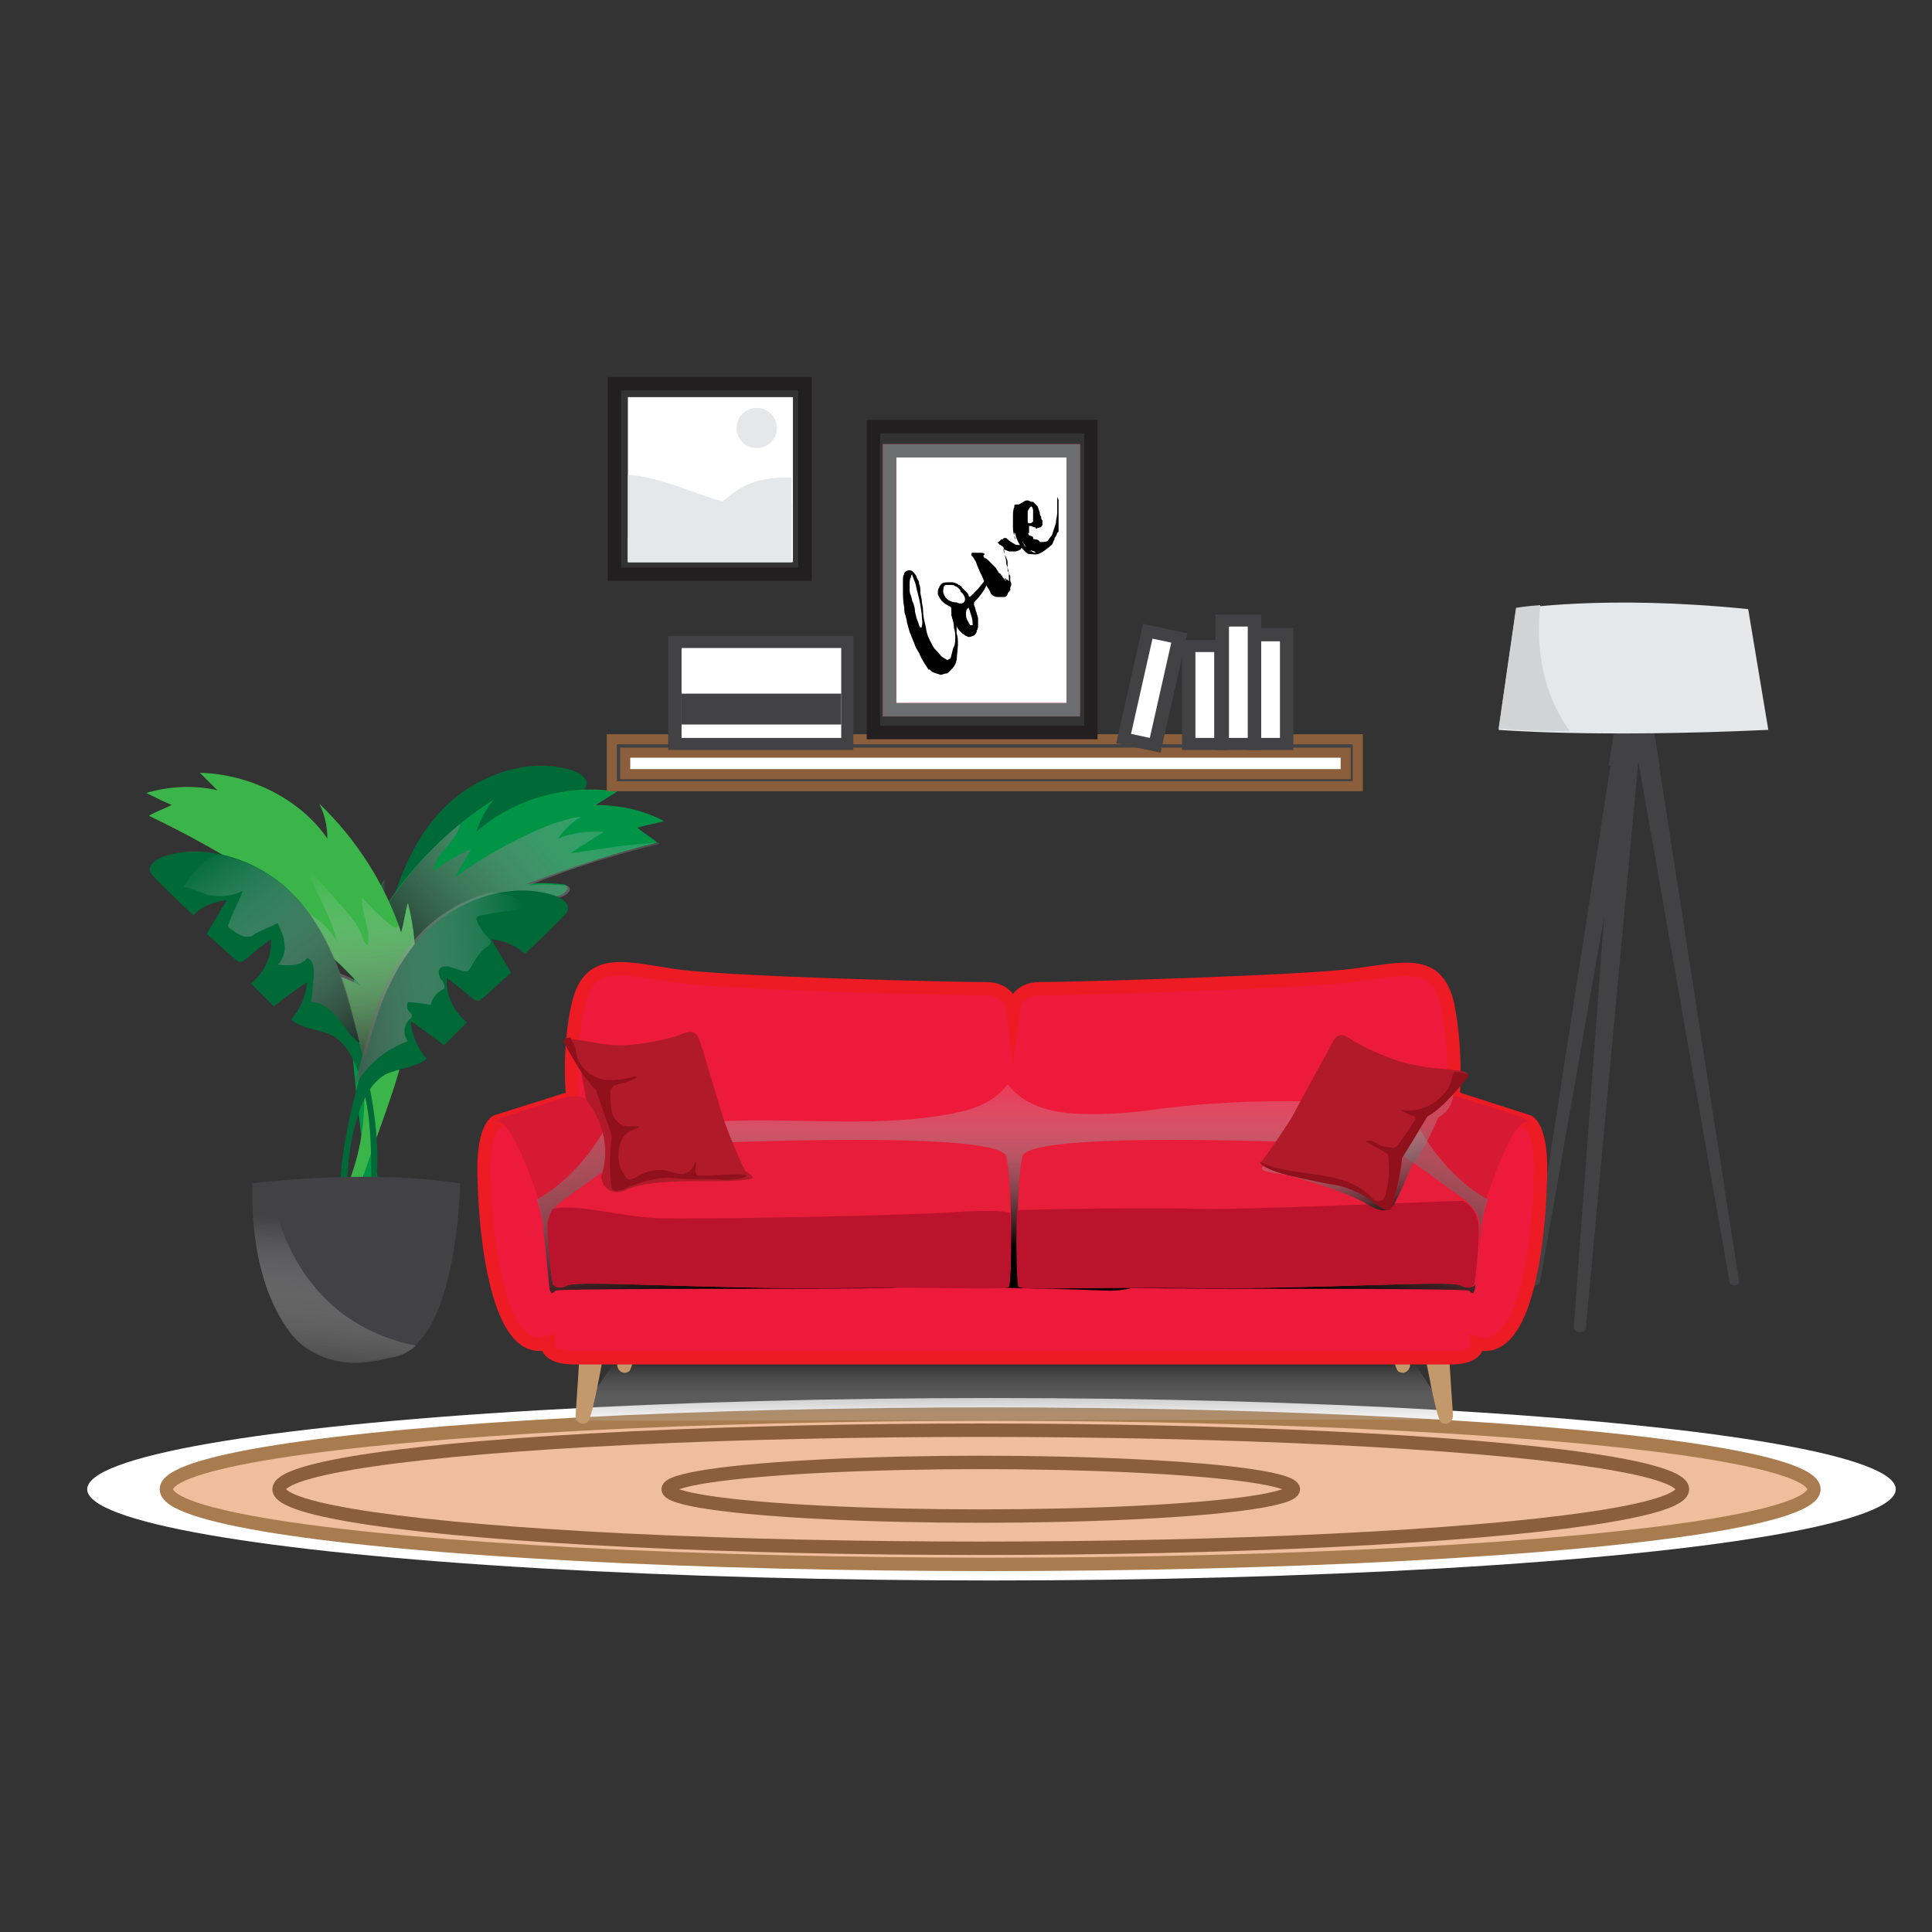 <?xml version="1.0" encoding="utf-8"?>
<!-- Generator: Adobe Illustrator 22.0.0, SVG Export Plug-In . SVG Version: 6.00 Build 0)  -->
<svg version="1.1" id="Layer_1" xmlns="http://www.w3.org/2000/svg" xmlns:xlink="http://www.w3.org/1999/xlink" x="0px" y="0px"
	 viewBox="0 0 144 144" style="enable-background:new 0 0 144 144;" xml:space="preserve">
<rect x="0" y="0" width="144" height="144" fill="#333333" stroke="none"/>
<style type="text/css">
	.st0{fill:#FFFFFF;}
	.st1{fill:#EEBE9D;stroke:#A97C50;stroke-miterlimit:10;}
	.st2{fill:none;stroke:#8B5E3C;stroke-miterlimit:10;}
	.st3{fill:#424143;}
	.st4{fill:#E6E7E8;}
	.st5{fill:#D2D3D4;}
	.st6{fill:#006938;}
	.st7{fill:#009447;}
	.st8{fill:url(#SVGID_1_);}
	.st9{fill:#3BB54A;}
	.st10{fill:url(#SVGID_2_);}
	.st11{fill:url(#SVGID_3_);}
	.st12{fill:url(#SVGID_4_);}
	.st13{fill:url(#SVGID_5_);}
	.st14{fill:#FFFFFF;stroke:#8B5E3C;stroke-width:0.75;stroke-miterlimit:10;}
	.st15{fill:#424143;stroke:#8B5E3C;stroke-width:0.75;stroke-miterlimit:10;}
	.st16{fill:url(#SVGID_6_);}
	.st17{fill:#C3996C;}
	.st18{fill:url(#SVGID_7_);}
	.st19{fill:url(#SVGID_8_);}
	.st20{fill:#ED1A3C;stroke:#ED1C24;stroke-miterlimit:10;}
	.st21{fill:url(#SVGID_9_);}
	.st22{fill:#D71A34;}
	.st23{fill:url(#SVGID_10_);}
	.st24{fill:url(#SVGID_11_);}
	.st25{fill:#E71D39;}
	.st26{fill:#BB132C;}
	.st27{fill:#B11B29;}
	.st28{fill:#90101C;}
	.st29{fill:url(#SVGID_12_);}
	.st30{fill:#FFFFFF;stroke:#BE1E2D;stroke-miterlimit:10;}
	.st31{fill:none;stroke:#231F20;stroke-miterlimit:10;}
	.st32{clip-path:url(#SVGID_14_);}
	.st33{fill:#010101;}
</style>
<g>
	<ellipse class="st0" cx="73.9" cy="111" rx="67.4" ry="6.8"/>
	<ellipse class="st1" cx="73.8" cy="111" rx="61.4" ry="5.6"/>
	<ellipse class="st2" cx="73.1" cy="111" rx="52.3" ry="4.4"/>
	<ellipse class="st2" cx="73.1" cy="111" rx="23.3" ry="2"/>
</g>
<g>
	<g>
		<g>
			<path class="st3" d="M122.7,50.4l-7.9,45.1c0,0.2-0.2,0.3-0.4,0.3c-0.2,0-0.4-0.2-0.3-0.4l7-45.2c0.1-0.4,0.5-0.6,0.9-0.6
				C122.4,49.7,122.7,50,122.7,50.4C122.7,50.4,122.7,50.4,122.7,50.4z"/>
			<path class="st3" d="M122.7,50.4L118.2,99c0,0.2-0.2,0.3-0.5,0.3c-0.2,0-0.4-0.2-0.4-0.4l3.6-48.7c0-0.4,0.5-0.7,1-0.7
				C122.3,49.6,122.7,50,122.7,50.4C122.7,50.4,122.7,50.4,122.7,50.4z"/>
			<path class="st3" d="M121,50.4l7.9,45.1c0,0.2,0.2,0.3,0.4,0.3c0.2,0,0.4-0.2,0.3-0.4l-7-45.2c-0.1-0.4-0.5-0.6-0.9-0.6
				C121.3,49.7,120.9,50,121,50.4C121,50.4,121,50.4,121,50.4z"/>
		</g>
		<path class="st3" d="M122.3,49.7C122.3,49.7,122.3,49.7,122.3,49.7C122.2,49.7,122.2,49.7,122.3,49.7c-0.2-0.1-0.3-0.1-0.4-0.1
			c-0.5,0-0.9,0.3-1,0.7l-0.1,0.8l-0.9,6c0.6-0.1,1.4-0.2,2.2-0.2l0-0.2l0,0.2c0.5,0,1,0.1,1.6,0.2l-1.1-6.8
			C122.7,50,122.5,49.8,122.3,49.7z"/>
	</g>
	<path class="st4" d="M130.3,45.4c-10.8-1.1-17.3,0-17.3,0l-1.3,9c0,0,7.1,0.6,20.1,0L130.3,45.4z"/>
	<path class="st5" d="M111.7,54.3c0,0,1.8,0.2,5.3,0.2c-2.2-3.1-2.5-6.5-2.2-9.4c-1.2,0.1-1.8,0.2-1.8,0.2L111.7,54.3z"/>
</g>
<g>
	<g>
		<path class="st6" d="M28.8,68.8c0.8-3.1,2-6.3,4.3-8.6c2.4-2.4,6.2-3.8,9.5-2.8c0.6,0.2,1.3,0.6,1.1,1.2c-0.1,0.2-0.2,0.3-0.4,0.5
			c-0.9,0.9-1.8,1.8-2.8,2.7c-0.6-0.6-1.5-1-2.5-1.1c0.5,0.8,1,1.7,1.5,2.5c-0.7,0.6-1.3,1.2-2,1.8c-0.1,0.1-0.3,0.2-0.4,0.3
			c-0.2,0-0.4-0.1-0.5-0.2c-0.6-0.5-1.2-1-1.9-1.5c-0.1,1.2,0.5,2.5,1.5,3.3c-0.6,0.6-1.1,1.1-1.7,1.7c-0.8-0.6-1.6-1.2-2.5-1.8
			c0.1,1,0.5,2,1.2,2.8c-0.8,0.7-2.1,0.7-3.1,1.2c-1,0.6-1.5,1.6-1.9,2.7c-1.2,3.4-0.9,6.6-1,10C26,78.9,27.7,73.2,28.8,68.8z"/>
		<path class="st7" d="M26.2,77c-0.1-3.9,0.6-7.9,2.4-11.4c0,0.7,0,1.5,0,2.2c2-3.2,4.9-6.1,8.2-8.2c-0.6,0.7-1,1.5-1.3,2.4
			c2.7-2.4,6.7-3.6,10.5-3c-0.5,0.3-1.1,0.7-1.6,1c1.8,0,3.6,0.4,5.1,1.2c-0.7,0.2-1.4,0.3-2,0.5c0.5,0.4,1,0.7,1.5,1.1
			c-3.3,0.8-6.6,1.9-9.8,3.1c0.9-0.1,1.7-0.1,2.6,0c0.1,0,0.3,0,0.4,0.1c0.3,0.3-0.2,0.7-0.7,0.8c-3.9,1.1-7.6,2.8-10.9,5.1
			c0.9-0.3,1.9-0.5,2.9-0.5c-4.2,3.9-6.3,9.6-5.6,15c0.2,1.5,0.8,3.3,0.3,4.8c-1.6-1-0.9-4.4-1.2-5.9C26.7,82.6,26.3,79.8,26.2,77z"
			/>
		<linearGradient id="SVGID_1_" gradientUnits="userSpaceOnUse" x1="48.298" y1="56.016" x2="26.908" y2="74.699">
			<stop  offset="0" style="stop-color:#FFFFFF;stop-opacity:0"/>
			<stop  offset="1" style="stop-color:#000000"/>
		</linearGradient>
		<path class="st8" d="M30.3,73.4c0.5,0,0.8-0.6,1.1-1c0.3-0.3,0.6-0.5,1-0.8c-0.6,0.1-1.1,0.2-1.6,0.4c3.3-2.2,7-4,10.9-5.1
			c0.4-0.1,1-0.5,0.7-0.8c-0.1-0.1-0.3-0.1-0.4-0.1c-0.9-0.1-1.7-0.1-2.6,0c3.2-1.3,6.4-2.3,9.8-3.1c0,0-0.1,0-0.1-0.1
			c-2.2,0.1-4.4,0.5-6.6,0.8c0.8-0.5,1.7-1.1,2.5-1.6c-1.2-0.1-2.4,0.1-3.4,0.5c0.4-0.6,1-1.2,1.7-1.6c-0.7,0-1.4,0.3-2.1,0.5
			c-2.6,1-5.1,2.4-7.3,4c0.4-0.7,0.8-1.4,1.2-2.1c-1,0.4-1.9,1-2.8,1.6c0.1-1.3,1.8-2.2,2-3.5c-2.2,1.8-4.1,4-5.6,6.3
			c0-0.7,0-1.5,0-2.2c-0.5,0.9-0.9,1.9-1.2,2.9c0.3,1.7,0.9,3.4,2.2,4.6C29.8,73.3,30,73.4,30.3,73.4z"/>
		<path class="st9" d="M30,78.9c1-3.8,1.4-7.8,0.4-11.6c-0.2,0.7-0.3,1.5-0.5,2.2c-1.2-3.6-3.3-6.9-6.1-9.6c0.4,0.8,0.6,1.7,0.6,2.6
			c-2-2.9-5.7-4.8-9.5-4.9c0.4,0.4,0.9,0.9,1.3,1.3c-1.7-0.4-3.6-0.3-5.3,0.2c0.6,0.3,1.2,0.6,1.9,0.9c-0.6,0.3-1.2,0.5-1.7,0.8
			c3.1,1.5,6,3.1,8.8,5c-0.8-0.2-1.7-0.4-2.5-0.5c-0.1,0-0.3,0-0.4,0.1c-0.4,0.2,0.1,0.7,0.5,1c3.6,1.8,6.8,4.2,9.4,7.1
			c-0.8-0.5-1.8-0.8-2.7-1.1c3.2,4.6,3.8,10.6,1.8,15.7c-0.6,1.5-1.6,3.1-1.4,4.7c1.8-0.7,2-4.1,2.6-5.5
			C28.2,84.3,29.3,81.6,30,78.9z"/>
		<linearGradient id="SVGID_2_" gradientUnits="userSpaceOnUse" x1="25.985" y1="64.436" x2="28.581" y2="82.735">
			<stop  offset="0" style="stop-color:#FFFFFF;stop-opacity:0"/>
			<stop  offset="1" style="stop-color:#000000"/>
		</linearGradient>
		<path class="st10" d="M30.4,67.3c-0.2,0.7-0.3,1.5-0.5,2.2c-0.1-0.2-0.1-0.4-0.2-0.6c0,0.1,0,0.2-0.1,0.2c-0.1,0.1-0.3,0-0.4-0.1
			c-0.8-0.6-1.5-1.3-2.2-2.1c-0.1,1.2,0.7,2.4,0.4,3.6c-0.2-0.2-0.3-0.4-0.4-0.7c-0.4-1.1-1.3-2-2.1-2.9c-0.7-0.8-1.4-1.6-2.1-2.4
			c0.6,1.9,1.9,3.7,2.3,5.7c-0.4-0.8-1.1-1.5-1.9-2c0,0.4,0.1,0.9,0.2,1.3c-0.3-0.2-0.6-0.3-0.9-0.5c0,0.1,0,0.3,0,0.4
			c1.5,1.2,2.9,2.4,4.2,3.8c-0.8-0.5-1.8-0.8-2.7-1.1c1.7,2.5,2.7,5.4,2.9,8.3c0.2,0,0.4-0.1,0.6-0.2c0.4-0.2,0.7-0.5,1-0.9
			c0.9-1,1.5-2.2,2.1-3.4C31.1,73.1,31.1,70.1,30.4,67.3z"/>
		<path class="st6" d="M26.1,75.2c-0.8-3.1-2-6.3-4.3-8.6c-2.4-2.4-6.2-3.8-9.5-2.8c-0.6,0.2-1.3,0.6-1.1,1.2
			c0.1,0.2,0.2,0.3,0.4,0.5c0.9,0.9,1.8,1.8,2.8,2.7c0.6-0.6,1.5-1,2.5-1.1c-0.5,0.8-1,1.7-1.5,2.5c0.7,0.6,1.3,1.2,2,1.8
			c0.1,0.1,0.3,0.2,0.4,0.3c0.2,0,0.4-0.1,0.5-0.2c0.6-0.5,1.2-1,1.9-1.5c0.1,1.2-0.5,2.5-1.5,3.3c0.6,0.6,1.1,1.1,1.7,1.7
			c0.8-0.6,1.6-1.2,2.5-1.8c-0.1,1-0.5,2-1.2,2.8c0.8,0.7,2.1,0.7,3.1,1.2c1,0.6,1.5,1.6,1.9,2.7c1.2,3.4,0.9,6.6,1,10
			C28.9,85.3,27.3,79.5,26.1,75.2z"/>
		<linearGradient id="SVGID_3_" gradientUnits="userSpaceOnUse" x1="15.417" y1="63.187" x2="28.732" y2="80.481">
			<stop  offset="0" style="stop-color:#FFFFFF;stop-opacity:0"/>
			<stop  offset="1" style="stop-color:#000000"/>
		</linearGradient>
		<path class="st11" d="M13.7,66.1c0.6,0.1,1.2,0.4,1.8,0.6c0.9,0.2,1.8,0.1,2.6-0.3c-0.3,0.8-0.7,1.5-1,2.3c0,0.1-0.1,0.2-0.1,0.3
			c0,0.1,0.1,0.2,0.3,0.3c0.4,0.3,0.8,0.6,1.3,0.5c0.2,0,0.3-0.1,0.4-0.2c0.6-0.3,1.1-0.5,1.7-0.8c0.2,0.5,0.5,1,0.5,1.6
			c0.1,0.5-0.1,1.1-0.5,1.5c0.8,0.1,1.8,0.1,2.2-0.5c0.5,0.2,0.5,0.8,0.5,1.3c-0.1,0.7-0.1,1.3-0.2,2c0.8,0,1.4,0.5,1.9,1.1
			c0.5,0.5,0.8,1.2,1.4,1.7c0.1,0.1,0.2,0.2,0.3,0.2c-0.2-0.8-0.4-1.6-0.6-2.4c-0.8-3.1-2-6.3-4.3-8.6c-1.5-1.5-3.6-2.7-5.8-3
			c0,0-0.1,0.1-0.1,0.1C14.9,64.2,14.3,65.2,13.7,66.1z"/>
		<path class="st6" d="M27.4,78.1c0.8-3.1,2-6.3,4.3-8.6c2.4-2.4,6.2-3.8,9.5-2.8c0.6,0.2,1.3,0.6,1.1,1.2c-0.1,0.2-0.2,0.3-0.4,0.5
			c-0.9,0.9-1.8,1.8-2.8,2.7c-0.6-0.6-1.5-1-2.5-1.1c0.5,0.8,1,1.7,1.5,2.5c-0.7,0.6-1.3,1.2-2,1.8c-0.1,0.1-0.3,0.2-0.4,0.3
			c-0.2,0-0.4-0.1-0.5-0.2c-0.6-0.5-1.2-1-1.9-1.5c-0.1,1.2,0.5,2.5,1.5,3.3c-0.6,0.6-1.1,1.1-1.7,1.7c-0.8-0.6-1.6-1.2-2.5-1.8
			c0.1,1,0.5,2,1.2,2.8c-0.8,0.7-2.1,0.7-3.1,1.2c-1,0.6-1.5,1.6-1.9,2.7c-1.2,3.4-0.9,6.6-1,10C24.5,88.3,26.2,82.5,27.4,78.1z"/>
		<linearGradient id="SVGID_4_" gradientUnits="userSpaceOnUse" x1="39.586" y1="72.785" x2="18.645" y2="75.386">
			<stop  offset="0" style="stop-color:#FFFFFF;stop-opacity:0"/>
			<stop  offset="1" style="stop-color:#000000"/>
		</linearGradient>
		<path class="st12" d="M30.4,77.6c-0.4-0.5-0.3-1.3,0.2-1.7c0.1,0,0.1-0.1,0.1-0.2c0-0.1-0.1-0.2-0.2-0.3c-0.2-0.2-0.2-0.5-0.1-0.7
			c0.6,0,1.1,0.1,1.7,0.2c0.1-0.5,0.5-1,1-1.2c0.1-0.3-0.1-0.6-0.3-0.8c-0.1-0.3-0.2-0.6,0.1-0.8c0.2-0.1,0.5-0.1,0.7,0
			c0.3,0.1,0.7,0.2,1,0.3c0.1,0,0.2,0,0.2,0c0.1,0,0.2-0.2,0.3-0.3c0.3-0.6,0.7-1.2,1.3-1.6c0.1-0.1,0.2-0.2,0.2-0.3
			c0-0.1-0.1-0.2-0.2-0.3c-0.3-0.3-0.6-0.7-0.8-1.1c0-0.1-0.1-0.2-0.1-0.3c0-0.2,0.3-0.3,0.5-0.3c1-0.2,2.1-0.3,3.1-0.5
			c-0.1-0.7-1.1-1-1.8-1.1c-0.2,0-0.5-0.1-0.7-0.1c-1.9,0.5-3.7,1.5-5.1,2.9c-2.4,2.4-3.5,5.5-4.3,8.6c-0.2,0.8-0.5,1.7-0.7,2.7
			c0,0,0,0.1,0,0.1C27.4,79.4,28.7,78.2,30.4,77.6z"/>
	</g>
	<path class="st3" d="M18.8,88.2c0,0,8.4-1.1,15.5,0c0,0-0.2,12.5-5.2,12.9c0,0-1.1,0.3-2.5,0.4c-2,0.1-3.9-0.8-5-2.3
		C20.2,97.4,18.7,94.1,18.8,88.2z"/>
	<linearGradient id="SVGID_5_" gradientUnits="userSpaceOnUse" x1="25.236" y1="91.212" x2="23.659" y2="106.504">
		<stop  offset="0" style="stop-color:#FFFFFF;stop-opacity:0"/>
		<stop  offset="1" style="stop-color:#000000"/>
	</linearGradient>
	<path class="st13" d="M21.6,99.3c1.1,1.5,3,2.3,5,2.3c1.4-0.1,2.5-0.4,2.5-0.4c0.7-0.1,1.4-0.4,1.9-0.9c-8.4-1.7-10.4-9-10.9-12.2
		c-0.8,0.1-1.3,0.1-1.3,0.1C18.7,94.1,20.2,97.4,21.6,99.3z"/>
</g>
<g>
	<g>
		<rect x="46.1" y="55.6" class="st14" width="54.7" height="2.5"/>
		<path class="st15" d="M101.3,58.6H45.6v-3.5h55.6V58.6z M46.6,57.7h53.7v-1.6H46.6V57.7z"/>
	</g>
	<g>
		<rect x="50.3" y="47.8" class="st0" width="12.9" height="7.6"/>
		<path class="st3" d="M63.7,55.9H49.8v-8.5h13.8V55.9z M50.8,55h11.9v-6.7H50.8V55z"/>
	</g>
	<g>
		<rect x="51.4" y="52" class="st3" width="10.7" height="1.9"/>
		<path class="st3" d="M62.7,54H50.8v-2.3h11.9V54z"/>
	</g>
	<g>
		<rect x="93.5" y="47.3" class="st0" width="2.4" height="8.2"/>
		<path class="st3" d="M96.4,55.9H93v-9.1h3.4V55.9z M94,55h1.4v-7.2H94V55z"/>
	</g>
	<g>
		<polygon class="st0" points="86.1,55.6 83.8,55.1 85.6,47.1 87.9,47.6 		"/>
		<path class="st3" d="M86.5,56.1l-3.3-0.7l2-8.9l3.3,0.7L86.5,56.1z M84.3,54.7l1.4,0.3l1.6-7.1l-1.4-0.3L84.3,54.7z"/>
	</g>
	<g>
		<rect x="88.6" y="48.1" class="st0" width="2.4" height="7.3"/>
		<path class="st3" d="M91.5,55.9h-3.4v-8.2h3.4V55.9z M89.1,55h1.4v-6.4h-1.4V55z"/>
	</g>
	<g>
		<rect x="91.1" y="46.2" class="st0" width="2.4" height="9.2"/>
		<path class="st3" d="M94,55.9h-3.4V45.8H94V55.9z M91.6,55H93v-8.3h-1.4V55z"/>
	</g>
</g>
<g>
	<linearGradient id="SVGID_6_" gradientUnits="userSpaceOnUse" x1="75.481" y1="107.311" x2="75.481" y2="100.32">
		<stop  offset="0" style="stop-color:#FFFFFF;stop-opacity:0"/>
		<stop  offset="1" style="stop-color:#000000"/>
	</linearGradient>
	<polygon class="st16" points="42.8,105.9 46.1,101.1 105.1,101.1 108.2,105.8 	"/>
	<g>
		<path class="st17" d="M43.2,100.9c0,0.1-0.2,3.2-0.3,4.6c0,0.5,0.5,0.8,0.9,0.5c0,0,0,0,0,0c0.4-0.4,1.2-5.2,1.2-5.2L43.2,100.9z"
			/>
		<linearGradient id="SVGID_7_" gradientUnits="userSpaceOnUse" x1="44.117" y1="100.711" x2="43.9" y2="102.206">
			<stop  offset="0" style="stop-color:#C3996C"/>
			<stop  offset="0.998" style="stop-color:#C3996C;stop-opacity:0"/>
		</linearGradient>
		<path class="st18" d="M43.2,100.9c0,0,0,0.5-0.1,1.1c0.4,0,1,0,1.6,0.2c0.1-0.8,0.2-1.4,0.2-1.4L43.2,100.9z"/>
		<path class="st17" d="M108,100.9c0,0.1,0.2,3.2,0.3,4.6c0,0.5-0.5,0.8-0.9,0.5c0,0,0,0,0,0c-0.4-0.4-1.2-5.2-1.2-5.2L108,100.9z"
			/>
		<linearGradient id="SVGID_8_" gradientUnits="userSpaceOnUse" x1="107.004" y1="100.495" x2="107.384" y2="102.486">
			<stop  offset="0" style="stop-color:#C3996C"/>
			<stop  offset="0.998" style="stop-color:#C3996C;stop-opacity:0"/>
		</linearGradient>
		<path class="st19" d="M106.2,100.8c0,0,0.1,0.8,0.3,1.8c0.4-0.2,0.9-0.4,1.5-0.4c0-0.7-0.1-1.2-0.1-1.2L106.2,100.8z"/>
		<path class="st17" d="M46.3,97.1c0,0.1-0.2,3.2-0.3,4.6c0,0.5,0.5,0.8,0.9,0.5c0,0,0,0,0,0c0.4-0.4,1.2-5.2,1.2-5.2L46.3,97.1z"/>
		<path class="st17" d="M104.8,97.1c0,0.1,0.2,3.2,0.3,4.6c0,0.5-0.5,0.8-0.9,0.5c0,0,0,0,0,0c-0.4-0.4-1.2-5.2-1.2-5.2L104.8,97.1z
			"/>
		<path class="st20" d="M113.9,83.6l-5.6-1.8c0,0,0.3-3.4-0.4-6.9c-0.8-3.5-3.2-2.7-7-2.2s-20.9,1-23.4,1c-1.4,0-1.9,0.9-2,1.7
			c-0.1-0.8-0.6-1.7-2-1.7c-2.5,0-19.6-0.4-23.4-1c-3.8-0.6-6.2-1.3-7,2.2c-0.8,3.5-0.4,6.9-0.4,6.9L37,83.6c0,0-1.1,0.5-0.9,4.5
			c0.1,4,1,13.1,4.7,12c0,0-0.2,1.1,2,1.1h32.6h0.1h32.6c2.2,0,2-1.1,2-1.1c3.7,1.1,4.6-7.9,4.7-12C115,84,113.9,83.6,113.9,83.6z"
			/>
		<linearGradient id="SVGID_9_" gradientUnits="userSpaceOnUse" x1="75.587" y1="78.495" x2="75.587" y2="92.967">
			<stop  offset="0" style="stop-color:#FFFFFF;stop-opacity:0"/>
			<stop  offset="0.505" style="stop-color:#908E8E;stop-opacity:0.505"/>
			<stop  offset="1" style="stop-color:#000000"/>
		</linearGradient>
		<path class="st21" d="M47.6,84.8c1.3-0.7,2.8-0.9,4.3-1.1c6.3-0.6,12.8,0.5,19.1-0.7c1.5-0.3,3.1-0.8,4.1-2.2
			c1.2,1.6,3.2,2.1,5,2.2c1.7,0.1,3.5,0,5.2-0.2c4.2-0.6,8.2-0.8,12.5-0.7c2,0.1,4.1,0.2,5.9,1.3c-0.1,0.5-0.1,1-0.2,1.6
			c0,0.2,0,0.3-0.1,0.5c-0.1,0.1-0.2,0.1-0.4,0.2c-0.7,0.1-1.4,0.2-2.2,0.3c-6.9,0.7-13.9,0-20.8,1.1c-0.2,0-0.3,0.1-0.5,0.1
			c-0.2,0.1-0.3,0.3-0.4,0.5c-0.7,1.1-1,2.5-0.9,3.8c0.1,1.5,1.6,2.3,2.9,2.7c1.3,0.4,2.6,0.6,3.6,1.7c-0.6,0.2-1.3,0.3-2,0.3
			C77.6,96,72.5,96,67.4,95.7c-0.5,0-1,0-1.5-0.2c-0.7-0.2-1.4-0.7-2-1.2c-2.5-1.9-5.1-3.7-7.8-5c-1.4-0.6-2.6-2-4.1-2.6
			c-1.4-0.6-2.9-1-4.3-1.9c-0.1-0.1-0.3-0.2-0.2-0.3C47.6,84.6,47.5,84.8,47.6,84.8z"/>
		<path class="st22" d="M36.7,83.9c0,0,0.3-0.8,1.1,0.2c0.8,0.9,2.7,5.6,2.8,7.7c0.1,2.1,0.3,4.2,0.4,4.4c0.1,0.2,0.1,0.3,0.4,0
			c0.3-0.2,20.8-0.1,25-0.2c4.3-0.1,3.7-10.3,3.7-10.3l-22.3-0.3c0,0-3.1-3.7-4.9-3.7c0,0-0.4,0-0.5,0c-0.1,0-5,1.6-5,1.6
			S36.9,83.5,36.7,83.9z"/>
		<linearGradient id="SVGID_10_" gradientUnits="userSpaceOnUse" x1="50.37" y1="73.241" x2="56.681" y2="95.235">
			<stop  offset="0" style="stop-color:#FFFFFF;stop-opacity:0"/>
			<stop  offset="1" style="stop-color:#000000"/>
		</linearGradient>
		<path class="st23" d="M41,96.2c0.1,0.2,0.1,0.3,0.4,0c0.3-0.2,20.8-0.1,25-0.2c3.4,0,3.7-6.5,3.7-9.2l-20.5-0.2
			c0,0-0.3-0.5-0.8-1.2l-1,0c0,0-1-1.2-2.2-2.2c-0.7,1.4-2.5,4.5-5.6,6.2c0.3,0.9,0.5,1.8,0.5,2.4C40.8,93.9,40.9,96,41,96.2z"/>
		<path class="st22" d="M114.2,83.9c0,0-0.3-0.8-1.1,0.2c-0.8,0.9-2.7,5.6-2.8,7.7c-0.1,2.1-0.3,4.2-0.4,4.4c-0.1,0.2-0.1,0.3-0.4,0
			c-0.3-0.2-20.8-0.1-25-0.2c-4.3-0.1-3.7-10.3-3.7-10.3l22.3-0.3c0,0,3.1-3.7,4.9-3.7c0,0,0.4,0,0.5,0c0.1,0,5,1.6,5,1.6
			S114,83.5,114.2,83.9z"/>
		
			<linearGradient id="SVGID_11_" gradientUnits="userSpaceOnUse" x1="146.309" y1="73.241" x2="152.62" y2="95.235" gradientTransform="matrix(-1 0 0 1 246.83 0)">
			<stop  offset="0" style="stop-color:#FFFFFF;stop-opacity:0"/>
			<stop  offset="1" style="stop-color:#000000"/>
		</linearGradient>
		<path class="st24" d="M109.9,96.2c-0.1,0.2-0.1,0.3-0.4,0c-0.3-0.2-20.8-0.1-25-0.2c-3.4,0-3.7-6.5-3.7-9.2l20.5-0.2
			c0,0,0.3-0.5,0.8-1.2l1,0c0,0,1-1.2,2.2-2.2c0.7,1.4,2.5,4.5,5.6,6.2c-0.3,0.9-0.5,1.8-0.5,2.4C110.1,93.9,110,96,109.9,96.2z"/>
		<path class="st25" d="M40.9,91.3c-0.1,1.7,0.3,4.4,0.3,4.4s0.3,0.5,1.1,0.1c0.8-0.4,10.9,0.3,19.4,0.2c8.5-0.1,13.3,0.2,13.5-0.1
			c0.2-0.3,0.3-7.5-0.2-9.7c-0.5-2.2-26.8-0.8-27.1-0.8c-0.3-0.1-5.8,4-6,4.1C41.9,89.6,40.9,90,40.9,91.3z"/>
		<path class="st26" d="M41.2,95.7c0,0,0.3,0.5,1.1,0.1c0.8-0.4,10.9,0.3,19.4,0.2c8.5-0.1,13.3,0.2,13.5-0.1
			c0.1-0.2,0.2-2.9,0.1-5.5c-0.3-0.1-1-0.2-3.4-0.1c-3.6,0.3-19.5,0.6-22.8,0.5c-2.8-0.1-6-1.1-7.9-0.7c-0.2,0.3-0.3,0.6-0.4,1.1
			C40.8,93,41.2,95.7,41.2,95.7z"/>
		<path class="st25" d="M110.3,91.3c0.1,1.7-0.3,4.4-0.3,4.4s-0.3,0.5-1.1,0.1c-0.8-0.4-10.9,0.3-19.4,0.2
			c-8.5-0.1-13.3,0.2-13.5-0.1c-0.2-0.3-0.3-7.5,0.2-9.7c0.5-2.2,26.8-0.8,27.1-0.8c0.3-0.1,5.8,4,6,4.1
			C109.2,89.6,110.2,90,110.3,91.3z"/>
		<path class="st26" d="M75.9,95.9c0.2,0.3,5,0,13.5,0.1c8.5,0.1,18.6-0.6,19.4-0.2c0.8,0.4,1.1-0.1,1.1-0.1s0.4-2.7,0.3-4.4
			c-0.1-1.2-1-1.7-1-1.7c0,0,0,0-0.1-0.1c-3.4,0.1-16.6,0.7-19.8,0.6c-3.2-0.1-10.9,0-13.5,0.1C75.7,92.9,75.8,95.8,75.9,95.9z"/>
		<g>
			<path class="st27" d="M43.2,79.3l0.5,2.7c0,0,2.2,2.5,1.1,5.7c0,0,0.2,1.8,2.1,0.9c1.8-0.8,7-0.5,8-0.6c1-0.1,1.4-0.1,1.1-0.4
				C55.6,87.2,43.2,79.3,43.2,79.3z"/>
			<g>
				<path class="st27" d="M42.1,77.8c0,0,1.4,2.7,2.3,3.4c0,0,1.2,3.4,1.2,3.5c0,0-0.3,2,0,3.9c0,0,0.1,0.4,1.2-0.1
					c1.2-0.5,2.5-0.8,3.3-0.7c0.8,0.1,3,0.1,3.5,0.1c0.5,0.1,2.3-0.1,2.1-0.4c-0.3-0.3-1.6-3.5-1.8-4.2c-0.2-0.6-1.3-4.3-1.5-5
					c-0.3-0.7-0.3-1.7-1.4-1.3c-1.1,0.5-3.8,1-5.3,0.9C44.3,77.8,41.5,77,42.1,77.8z"/>
				<path class="st28" d="M42.1,77.8c0,0,1.4,2.7,2.3,3.4c0,0,1.2,3.4,1.2,3.5c0,0-0.3,2,0,3.9c0,0,0.1,0.4,1.2-0.1
					c1.2-0.5,2.5-0.8,3.3-0.7s3,0.1,3.5,0.1c0.4,0.1,1.9,0,2.1-0.3c-1.2-0.2-2.4,0.1-3.6,0c-0.1,0-0.2,0-0.2-0.1
					c-0.2-0.2,0.1-0.6-0.1-0.9c-0.1,0.5-0.5,0.9-1,0.9c-0.3,0-0.6-0.1-0.9-0.2c-0.8-0.2-1.6-0.1-2.4,0.4c-0.2,0.1-0.4,0.2-0.6,0.2
					c-0.2,0-0.3-0.2-0.4-0.4c-0.3-0.4-0.4-0.9-0.4-1.4c0-0.5,0.1-1,0.4-1.4c0.3-0.4,0.7-0.5,1.2-0.7c-0.4-0.1-0.8,0-1.2-0.1
					c-0.4-0.1-0.8-0.6-0.9-1c-0.1-0.5-0.1-1-0.1-1.5c0-0.1,0-0.2,0.1-0.3c0.1-0.1,0.1-0.1,0.2-0.2c0.5-0.2,1-0.2,1.5-0.5
					c0.1,0,0.2-0.1,0.1-0.2c-0.6,0.2-1.3,0.3-2,0.3c-0.5,0-1-0.2-1.5-0.5c-0.4-0.3-0.8-0.8-0.9-1.3c0-0.2-0.1-0.4-0.1-0.6
					c-0.1-0.2-0.1-0.3-0.2-0.4c-0.1-0.1-0.1-0.2-0.2-0.4C42.1,77.4,41.9,77.5,42.1,77.8z"/>
			</g>
		</g>
		<linearGradient id="SVGID_12_" gradientUnits="userSpaceOnUse" x1="100.448" y1="81.646" x2="103.185" y2="91.439">
			<stop  offset="0" style="stop-color:#FFFFFF;stop-opacity:0"/>
			<stop  offset="1" style="stop-color:#000000"/>
		</linearGradient>
		<path class="st29" d="M108.3,81.5c0,0,0.1,1.1-1.1,1.8c0,0-1.2,2.8-1.9,3.4c0,0-1.2,2.9-1.5,3.2c-0.3,0.3-0.7,0.6-2-0.2
			c-1.3-0.8-4.4-1.7-5.4-2c-1-0.3-3.6-0.3-1.6-1.1C96.9,85.8,107.3,81,108.3,81.5z"/>
		<path class="st27" d="M109.3,80.3c0,0-1.9,2.3-2.9,2.8c0,0-1.8,3-1.9,3.1c0,0-0.1,2-0.8,3.8c0,0-0.1,0.4-1.2-0.4
			c-1-0.8-2.3-1.4-3.1-1.4c-0.8-0.1-2.9-0.6-3.4-0.7c-0.5-0.1-2.3-0.6-2-0.9s2.2-3.1,2.5-3.7c0.3-0.6,2.1-3.9,2.5-4.6
			c0.4-0.7,0.6-1.6,1.6-0.9c1,0.7,3.5,1.8,5,2C107.1,79.8,110,79.6,109.3,80.3z"/>
		<path class="st28" d="M96,87.6c0.5,0.1,2.6,0.6,3.4,0.7c0.8,0.1,2.1,0.6,3.1,1.4c1,0.8,1.2,0.4,1.2,0.4c0.6-1.9,0.8-3.8,0.8-3.8
			c0.1-0.1,1.9-3.1,1.9-3.1c1.1-0.5,2.9-2.8,2.9-2.8c0.4-0.3-0.1-0.5-0.9-0.5c-0.2,0.3-0.2,0.7-0.4,1.1c-0.2,0.4-0.6,0.8-1,1.1
			c-0.8,0.6-1.8,0.8-2.7,0.6c0.4,0.2,0.7,0.4,1.1,0.5c0.1,0,0.1,0.1,0.1,0.1c0,0.1,0,0.2-0.1,0.3c-0.4,0.6-0.8,1.2-1.2,1.7
			c-0.1,0.1-0.1,0.2-0.2,0.2c-0.1,0.1-0.2,0.1-0.4,0c-0.4,0-0.7-0.1-1-0.3c-0.2-0.1-0.6-0.3-0.8-0.1c0.4,0.2,0.9,0.5,1.3,0.7
			c0.1,0.1,0.2,0.1,0.3,0.2c0.1,0.1,0.1,0.3,0.1,0.5c0.1,0.8,0,1.6-0.2,2.4c-0.1,0.3-0.1,0.5-0.4,0.6c-0.3,0.1-0.6-0.1-0.8-0.4
			c-1.2-1.1-2.8-1.4-4.3-1.6c-1.3-0.2-2.7-0.3-3.9-0.9C94.1,87.1,95.6,87.5,96,87.6z"/>
	</g>
</g>
<g>
	<rect x="66.3" y="33.6" class="st30" width="13.7" height="19.3"/>
	<rect x="65.1" y="31.8" class="st31" width="16.2" height="22.8"/>
	<g>
		<defs>
			<rect id="SVGID_13_" x="66.3" y="33.6" width="13.7" height="19.3"/>
		</defs>
		<clipPath id="SVGID_14_">
			<use xlink:href="#SVGID_13_"  style="overflow:visible;"/>
		</clipPath>
		<g class="st32">
			<path class="st33" d="M71.2,46.1c0,0.1,0.1,0.5,0.1,0.6c0,0,0,0.1,0,0.1c0,0.1,0,0.1,0,0.2c0,0.1,0,0.1,0,0.2
				c0.1,0.3,0.1,0.5,0.1,0.9c0,0.1-0.1,1-0.1,1.1c-0.1,0.5-0.4,0.7-0.6,0.9c-0.1,0.1-0.1,0.1-0.2,0.1c-0.1,0-0.3,0.1-0.4,0.1
				c-0.2-0.1-0.5-0.1-0.7-0.3c-0.1-0.1-0.1-0.1-0.2-0.1c-0.2-0.3-0.4-0.6-0.6-1c-0.1-0.3-0.3-0.5-0.4-0.8c-0.2-0.5-0.2-0.5-0.4-1
				c-0.1-0.3-0.1-0.4-0.2-0.7c0-0.2-0.1-0.4-0.1-0.5c-0.1-0.2-0.1-0.4-0.1-0.6c-0.1-0.5-0.1-0.9-0.1-1.3c0-0.3,0-0.5,0-0.8
				c0-0.1,0-0.3,0.1-0.4c0,0,0-0.1,0-0.1c0.1-0.1,0.2-0.2,0.4-0.2c0.1,0,0.3,0.1,0.4,0.3c0.1,0.1,0.1,0.2,0.2,0.4
				c0.1,0.1,0.1,0.2,0.1,0.3c0.1,0.2,0.1,0.4,0.1,0.7l0.1,0.5c0,0.3,0.1,0.5,0.1,0.8c0,0.4,0.1,0.8,0.2,1.2c0.1,0.7,0.2,0.8,0.5,1.4
				c0.1,0.2,0.2,0.3,0.4,0.5c0,0,0.3,0.4,0.4,0.4c0.1,0.1,0.2,0.1,0.3,0.2c0,0,0.2-0.1,0.2-0.1c0.1,0,0.2-0.8,0.3-0.9
				c0.1-0.2,0.1-0.5,0.1-0.7c0-0.2,0-0.4-0.1-0.7c0-0.4-0.1-0.6-0.2-1C71,45.5,71.1,45.8,71.2,46.1z M68.7,45.8
				c-0.1-0.7-0.1-0.8-0.3-1.6c-0.1-0.3-0.1-0.5-0.2-0.8c-0.1-0.2-0.1-0.3-0.2-0.5c0-0.1,0-0.1-0.1,0c0,0.1,0,0.1,0,0.1
				c-0.1,0.2-0.1,0.3-0.1,0.5c0,0.1,0,0.3,0,0.4c0,0.2,0,0.3,0.1,0.5l0.1,0.4c0.1,0.2,0.2,0.5,0.2,0.8l0.1,0.4
				c0.1,0.4,0.1,0.2,0.2,0.6c0,0.1,0.2,0.3,0.2,0.1C68.8,46.4,68.7,46.2,68.7,45.8z"/>
			<path class="st33" d="M70.8,45.2c-0.2-0.1-0.4-0.2-0.6-0.4c-0.1-0.1-0.2-0.3-0.3-0.5c0,0,0-0.1,0-0.1c0-0.1,0-0.3,0.1-0.4
				c0-0.1,0.1-0.2,0.2-0.3c0.1-0.1,0.4-0.1,0.4-0.1c0.1,0,0.2,0,0.3,0c0.1,0,0.2,0,0.4,0.1c0.1,0,0.1,0.1,0.2,0.1
				c0.1,0.1,0.2,0.1,0.2,0.2c0.1,0.1,0.1,0.1,0.2,0.2c0,0,0.1,0.1,0.1,0.1c0.1,0.1,0.2,0.2,0.2,0.3c0,0.1,0.1,0.1,0.2,0
				c0.4-0.4,0.5-0.5,0.9-1l0.1-0.2l0-0.1c0,0,0.1,0.1,0.1,0.1c0,0.1,0.1,0,0.1,0.1c0,0.5-0.7,1.3-1,1.6l0,0c0,0,0,0.1,0,0.1
				c0,0,0,0,0,0.1c0.1,0.2,0.1,0.4,0.2,0.6c0,0.1,0.1,0.3,0.1,0.4c0,0.1,0,0.2,0,0.3l0,0.1c0,0,0,0.1,0,0.1c0,0.1,0,0.3-0.1,0.4
				c0,0,0,0.1,0,0.1c-0.1,0.2-0.2,0.3-0.3,0.3c-0.2,0.1-0.3,0.1-0.5,0l-0.3-0.2c-0.1-0.1-0.3-0.3-0.4-0.5c-0.1-0.2-0.2-0.4-0.3-0.6
				c-0.1-0.3-0.1-0.5-0.1-0.8C70.9,45.3,70.9,45.3,70.8,45.2C70.9,45.3,70.8,45.2,70.8,45.2z M71.5,43.9c-0.1-0.1-0.2-0.2-0.3-0.2
				c-0.1-0.1-0.2-0.1-0.3-0.1c-0.1,0-0.1,0-0.2,0c-0.1,0-0.1,0-0.2,0c-0.2,0-0.2,0.4-0.2,0.5c0.1,0.6,0.6,0.8,1,0.8
				c0.6,0.3,0.9-0.3,0.3-0.8C71.6,44,71.5,43.9,71.5,43.9z M72.2,46.4c0,0.1,0.1,0.1,0.1,0.2c0,0,0,0,0,0c0.1,0,0.1,0,0.2,0
				c0,0,0,0,0,0l0-0.1c0-0.3-0.1-0.6-0.2-0.9c0-0.1-0.1-0.2-0.1-0.3C72,45.4,72,45.6,72,45.8C72,46.1,72.1,46.2,72.2,46.4z M72,44
				L72,44C72,44,72,44,72,44z M72,44C72,44,72,44,72,44C72,44,72,44,72,44z"/>
			<path class="st33" d="M76.2,40.1c0,0.1,0.1,0.2,0.1,0.3c0,0,0,0.1,0,0.1c0,0.1-0.2,0.4-0.2,0.4c0,0.1-0.4,0.2-0.4,0.2
				c0,0-0.2,0-0.2,0c0,0-0.2,0-0.3,0c-0.2-0.1-0.3-0.1-0.4-0.2c0,0.2,0,0.2,0.1,0.4c0,0.2,0.1,0.4,0.1,0.6c0,0,0,0.1,0,0.1
				c0,0.1,0.1,0.2,0.1,0.4c0,0.1,0,0.2,0.1,0.3c0,0,0,0,0,0.1c0.1,0.1,0.1,0.1,0.1,0.2c0,0.1,0,0.2,0,0.3c0.1,0.2,0.1,0.3,0,0.5
				c0,0.1,0,0.1,0,0.2c0,0-0.1,0.1-0.1,0.1c0,0-0.1,0.1-0.1,0.2c-0.1,0.2-0.2,0.2-0.3,0.2c-0.1,0-0.5,0-0.5,0
				c-0.1,0-0.3-0.1-0.4-0.2c-0.1-0.1-0.1-0.2-0.1-0.2c-0.1-0.2-0.2-0.3-0.3-0.5l-0.2-0.4c-0.1-0.3-0.3-0.6-0.4-0.9
				c-0.1-0.2-0.1-0.3-0.2-0.5c-0.1-0.1-0.1-0.2-0.2-0.3l-0.1-0.1c0,0,0-0.1,0-0.1c0,0,0-0.1,0.1-0.1c0,0,0.1,0,0.1,0
				c0.1,0,0.1,0,0.1,0c0,0,0.1,0,0.1,0c0.1,0,0.2,0,0.3,0c0.1,0,0.2,0,0.3,0.1c0,0,0,0-0.1,0.1c0,0.1,0,0.1,0.1,0.2
				c0.1,0,0.2,0.1,0.3,0.2c0,0,0.1,0.1,0.1,0.1c0.1,0.1,0.2,0.2,0.3,0.3l0.1,0.1c0.1,0.1,0.1,0.2,0.2,0.3c0,0.1,0.1,0.1,0.2,0.2
				c0,0.1,0,0.1,0.1,0.1l0,0l-0.1-0.1c0,0,0,0,0,0c0,0,0,0,0,0c0,0,0,0,0,0c0.1,0.1,0.1,0.2,0.2,0.3c0,0,0.1,0.1,0.1,0.1
				c0,0,0,0.1,0.1,0.1c0,0,0,0,0,0c0,0,0,0,0,0c0,0-0.1-0.1-0.1-0.2l0,0c0,0,0,0,0,0c0.1,0,0.1,0.1,0.1,0.1l0.1,0c0,0,0,0,0,0
				c0,0.1,0.1,0.1,0.1,0.1l0-0.1c0-0.3,0-0.6-0.1-0.9l0-0.3c0-0.1,0-0.3-0.1-0.4c0-0.1-0.1-0.2-0.1-0.3c-0.1-0.3,0-0.2-0.1-0.5
				c0,0-0.2-0.2-0.3-0.2c-0.1-0.2-0.2-0.1-0.1-0.2c0,0,0.2-0.1,0.2-0.2c0.1,0,0,0,0.1,0c0,0,0.1,0,0.1-0.1c0,0,0,0,0.1,0
				c0,0,0,0,0.1,0c0.3,0.3,0.4,0.3,0.7,0.5c0.1,0,0.4,0.1,0.5-0.1c0.1-0.1,0.1-0.2,0.1-0.3C76.2,40.4,76.2,40.3,76.2,40.1
				C76.2,40.1,76.2,40.1,76.2,40.1C76.2,40.1,76.2,40.1,76.2,40.1z M73.9,42.5L73.9,42.5C74,42.5,74,42.5,73.9,42.5
				C74,42.5,74,42.5,73.9,42.5L73.9,42.5z M73.9,42.4L73.9,42.4C73.9,42.4,73.9,42.4,73.9,42.4C73.9,42.4,73.9,42.4,73.9,42.4
				L73.9,42.4z M74,42.6C74,42.6,74,42.6,74,42.6C74,42.6,74,42.6,74,42.6C74,42.6,74,42.6,74,42.6C74,42.6,74,42.6,74,42.6z
				 M74.1,42.6C74.1,42.6,74.1,42.6,74.1,42.6L74.1,42.6L74.1,42.6z M74.8,43.5C74.8,43.5,74.8,43.5,74.8,43.5
				C74.8,43.5,74.8,43.5,74.8,43.5C74.9,43.5,74.9,43.5,74.8,43.5C74.8,43.5,74.8,43.5,74.8,43.5z M74.8,43.4
				C74.8,43.4,74.8,43.3,74.8,43.4L74.8,43.4C74.8,43.4,74.7,43.4,74.8,43.4C74.8,43.4,74.8,43.4,74.8,43.4L74.8,43.4z"/>
			<path class="st33" d="M76.7,39.4C76.8,39.4,76.8,39.4,76.7,39.4c0,0.1,0,0.1,0,0.1c0,0,0,0.1,0,0.1c0,0,0,0,0,0.1c0,0,0,0,0,0
				l0,0l-0.1,0.1c0,0,0-0.1,0-0.1l0,0l0.1,0.2c0,0,0,0,0,0C77,40,77,40,77,40.1c0,0.1,0.1,0.1,0.2,0.1c0.1,0,0.3,0.1,0.3,0.2
				c0.2,0,0.5,0,0.6-0.1c0,0,0.2-0.3,0.3-0.4c0.1-0.3,0.2-0.6,0.3-0.9c0-0.3,0.1-0.5,0.1-0.8l0-0.1l0-0.3c0-0.2,0-0.4,0-0.6
				c0-0.1,0-0.1,0-0.2c0,0.1,0.1,0.2,0.1,0.3c0,0,0,0.1,0,0.1c0,0.1,0,0.2,0,0.3l0,0.2l0,0.1l0-0.1c0,0.1,0,0.1,0,0.2c0,0,0,0,0,0
				c0,0.1,0,0.1,0,0.2c0,0.1,0,0.2,0,0.3c0,0.2,0,0.3,0,0.5c0,0.1,0,0.1,0,0.2l0,0.2c0,0.1,0,0.2-0.1,0.2c0,0.1-0.1,0.3-0.2,0.4
				l0,0.1c-0.1,0.1-0.1,0.3-0.2,0.4c-0.1,0.1-0.6,0.5-0.8,0.6c-0.4,0.2-0.5,0.1-0.8,0.1c-0.1,0-0.2,0-0.3-0.1
				c-0.1-0.1-0.2-0.2-0.3-0.3c-0.2-0.3-0.4-0.6-0.5-1c0-0.1,0-0.1-0.1-0.2c0,0.1,0,0.1,0,0.2c0,0.1,0.1,0.2,0.1,0.3
				c-0.1-0.1-0.1-0.2-0.1-0.3c-0.1-0.2-0.1-0.5-0.1-0.7c0-0.2,0-0.5,0-0.7c0-0.2,0-0.5,0.1-0.7l0-0.1c0-0.1,0.1-0.1,0.1-0.1
				c0,0,0.1,0,0.1,0c0,0,0.1,0,0.1,0c0.1,0,0.5-0.3,0.6-0.3c0,0,0.1,0,0.1,0c0.1,0,0.2,0.1,0.3,0.1c0,0,0.1,0,0.1,0
				c0.1,0.1,0.2,0.2,0.3,0.3c0.1,0.1,0.1,0.3,0.2,0.5c0,0.1,0,0.2,0.1,0.3c0,0.1,0,0.2,0.1,0.3c0,0.1,0,0.2,0,0.3
				c0,0.1-0.1,0.1-0.1,0.2c0,0,0,0-0.1,0c0,0,0,0,0,0c-0.1,0.1-0.2,0-0.2,0.1c0,0,0,0-0.1,0c0-0.1,0-0.1-0.1-0.1
				c-0.1,0-0.2-0.1-0.3-0.1c0,0-0.1,0-0.1,0C76.7,39.3,76.7,39.3,76.7,39.4z M76.7,41L76.7,41c0.1,0.1,0.1,0.1,0.2,0.1c0,0,0,0,0,0
				c-0.1,0-0.2-0.1-0.3-0.2c0,0,0,0,0,0c-0.1-0.1-0.2-0.3-0.3-0.4c0,0,0-0.1,0-0.1l0-0.1c0,0.1,0,0.1,0.1,0.2l0.1,0.1
				c0.2,0.3,0.3,0.5,0.6,0.6c0,0,0.1,0,0.1,0c0,0,0.1,0,0.1,0c0,0,0,0,0,0c-0.1,0-0.1,0-0.2-0.1C76.8,41,76.7,41,76.7,41
				C76.7,41,76.7,41,76.7,41z M76.2,40.4c0.1,0.2,0.2,0.3,0.3,0.4c0,0,0,0,0,0l-0.2-0.3C76.3,40.5,76.3,40.4,76.2,40.4
				C76.2,40.4,76.2,40.4,76.2,40.4z M76.6,38.7l0,0.2c0,0.1,0.1,0.1,0.1,0.1c0,0,0.1,0,0.1,0c0.1,0,0.1-0.1,0.2-0.1
				c0-0.1,0-0.2,0-0.3C77,38.3,77,38.2,77,38c-0.1-0.5-0.3-0.1-0.4,0.1C76.6,38.3,76.6,38.5,76.6,38.7z"/>
		</g>
		<use xlink:href="#SVGID_13_"  style="overflow:visible;fill:none;stroke:#6D6E71;stroke-miterlimit:10;"/>
	</g>
</g>
<g>
	<rect x="46.8" y="29.6" class="st0" width="12.3" height="12.3"/>
	<path class="st4" d="M59,41.9v-6.3c-0.1,0-0.3,0-0.4,0c-0.9,0-1.8,0.1-2.6,0.4c-2.1,0.8-3.4,3-5.5,3.8c-1.1,0.5-2.4,0.6-3.6,0.3
		c0,0-0.1,0-0.1,0v1.8H59z"/>
	<rect x="45.8" y="28.6" class="st31" width="14.2" height="14.2"/>
	<path class="st4" d="M59,41.9v-4.3c-1,0.2-2,0.3-3,0.2c-3.1-0.3-5.9-2.1-9-2.4c-0.1,0-0.2,0-0.2,0v6.5H59z"/>
	<circle class="st4" cx="56.4" cy="31.9" r="1.5"/>
</g>
</svg>
